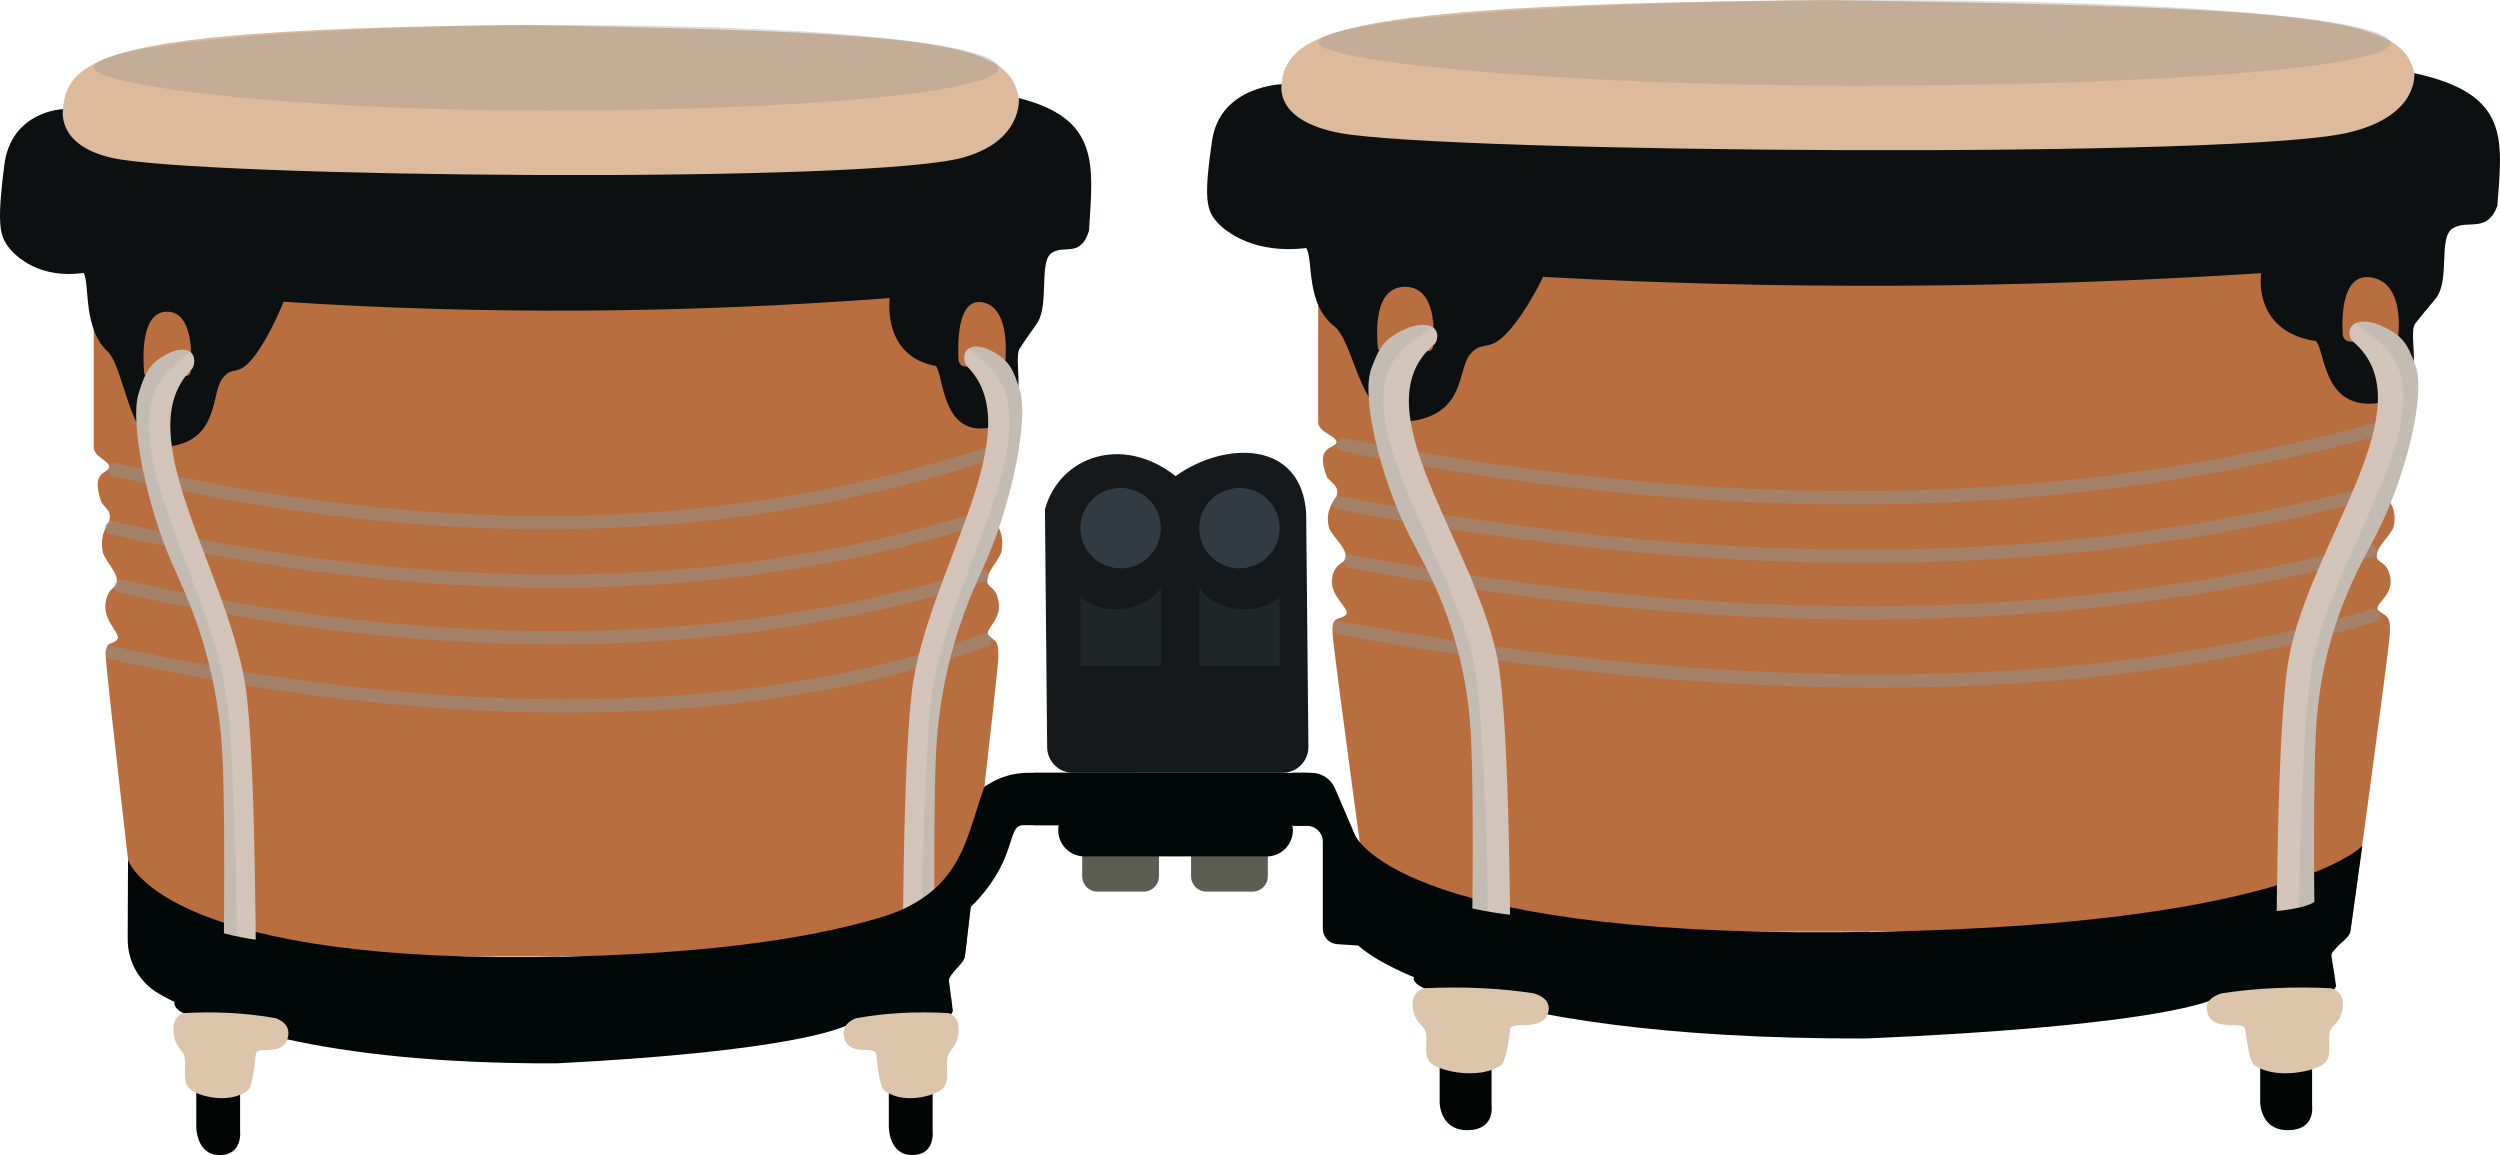<?xml version="1.0" encoding="UTF-8" standalone="no"?>
<!-- Created with Inkscape (http://www.inkscape.org/) -->

<svg
   xmlns:dc="http://purl.org/dc/elements/1.1/"
   xmlns:cc="http://creativecommons.org/ns#"
   xmlns:rdf="http://www.w3.org/1999/02/22-rdf-syntax-ns#"
   xmlns:svg="http://www.w3.org/2000/svg"
   xmlns="http://www.w3.org/2000/svg"
   xmlns:sodipodi="http://sodipodi.sourceforge.net/DTD/sodipodi-0.dtd"
   xmlns:inkscape="http://www.inkscape.org/namespaces/inkscape"
   width="398.345mm"
   height="184.046mm"
   viewBox="0 0 1411.459 652.132"
   id="svg2"
   version="1.1"
   inkscape:version="0.91 r13725"
   sodipodi:docname="bongos.svg">
  <defs
     id="defs4">
    <clipPath
       id="clipPath4150"
       clipPathUnits="userSpaceOnUse">
      <path
         inkscape:connector-curvature="0"
         id="path4152"
         d="m 0,1080 1920,0 L 1920,0 0,0 0,1080 Z" />
    </clipPath>
    <clipPath
       id="clipPath4166"
       clipPathUnits="userSpaceOnUse">
      <path
         inkscape:connector-curvature="0"
         id="path4168"
         d="m 942.129,692.569 154.091,0 0,-510.23 -154.091,0 0,510.23 z" />
    </clipPath>
    <clipPath
       id="clipPath4883"
       clipPathUnits="userSpaceOnUse">
      <path
         inkscape:connector-curvature="0"
         id="path4885"
         d="m 0,1080 1920,0 L 1920,0 0,0 0,1080 Z" />
    </clipPath>
    <clipPath
       id="clipPath4911"
       clipPathUnits="userSpaceOnUse">
      <path
         inkscape:connector-curvature="0"
         id="path4913"
         d="m 990.776,791.688 484.274,0 0,-38.68 -484.274,0 0,38.68 z" />
    </clipPath>
    <clipPath
       id="clipPath4931"
       clipPathUnits="userSpaceOnUse">
      <path
         inkscape:connector-curvature="0"
         id="path4933"
         d="m 999.022,601.943 477.198,0 0,-38.055 -477.198,0 0,38.055 z" />
    </clipPath>
    <clipPath
       id="clipPath4947"
       clipPathUnits="userSpaceOnUse">
      <path
         inkscape:connector-curvature="0"
         id="path4949"
         d="m 997.383,572.12 471.727,0 0,-34.648 -471.727,0 0,34.648 z" />
    </clipPath>
    <clipPath
       id="clipPath4963"
       clipPathUnits="userSpaceOnUse">
      <path
         inkscape:connector-curvature="0"
         id="path4965"
         d="m 1002.38,545.925 466.73,0 0,-34.019 -466.73,0 0,34.019 z" />
    </clipPath>
    <clipPath
       id="clipPath4979"
       clipPathUnits="userSpaceOnUse">
      <path
         inkscape:connector-curvature="0"
         id="path4981"
         d="m 997.383,516.8 473.247,0 0,-35.698 -473.247,0 0,35.698 z" />
    </clipPath>
    <clipPath
       id="clipPath5007"
       clipPathUnits="userSpaceOnUse">
      <path
         inkscape:connector-curvature="0"
         id="path5009"
         d="m 1433.49,646.439 54.19,0 0,-307.764 -54.19,0 0,307.764 z" />
    </clipPath>
    <clipPath
       id="clipPath5027"
       clipPathUnits="userSpaceOnUse">
      <path
         inkscape:connector-curvature="0"
         id="path5029"
         d="m 1013.52,645.012 54.2,0 0,-307.764 -54.2,0 0,307.764 z" />
    </clipPath>
    <clipPath
       id="clipPath5097"
       clipPathUnits="userSpaceOnUse">
      <path
         inkscape:connector-curvature="0"
         id="path5099"
         d="m 437.751,780.453 408.728,0 0,-38.681 -408.728,0 0,38.681 z" />
    </clipPath>
    <clipPath
       id="clipPath5117"
       clipPathUnits="userSpaceOnUse">
      <path
         inkscape:connector-curvature="0"
         id="path5119"
         d="m 444.242,590.708 403.691,0 0,-38.056 -403.691,0 0,38.056 z" />
    </clipPath>
    <clipPath
       id="clipPath5133"
       clipPathUnits="userSpaceOnUse">
      <path
         inkscape:connector-curvature="0"
         id="path5135"
         d="m 442.859,560.884 399.074,0 0,-34.647 -399.074,0 0,34.647 z" />
    </clipPath>
    <clipPath
       id="clipPath5149"
       clipPathUnits="userSpaceOnUse">
      <path
         inkscape:connector-curvature="0"
         id="path5151"
         d="m 447.079,534.689 394.854,0 0,-34.019 -394.854,0 0,34.019 z" />
    </clipPath>
    <clipPath
       id="clipPath5165"
       clipPathUnits="userSpaceOnUse">
      <path
         inkscape:connector-curvature="0"
         id="path5167"
         d="m 442.859,505.564 400.361,0 0,-35.698 -400.361,0 0,35.698 z" />
    </clipPath>
    <clipPath
       id="clipPath5193"
       clipPathUnits="userSpaceOnUse">
      <path
         inkscape:connector-curvature="0"
         id="path5195"
         d="m 811.4,635.203 45.74,0 0,-307.764 -45.74,0 0,307.764 z" />
    </clipPath>
    <clipPath
       id="clipPath5213"
       clipPathUnits="userSpaceOnUse">
      <path
         inkscape:connector-curvature="0"
         id="path5215"
         d="m 456.95,633.776 45.74,0 0,-307.764 -45.74,0 0,307.764 z" />
    </clipPath>
  </defs>
  <sodipodi:namedview
     id="base"
     pagecolor="#ffffff"
     bordercolor="#666666"
     borderopacity="1.0"
     inkscape:pageopacity="0.0"
     inkscape:pageshadow="2"
     inkscape:zoom="0.35"
     inkscape:cx="635.88915"
     inkscape:cy="534.66182"
     inkscape:document-units="px"
     inkscape:current-layer="layer1"
     showgrid="false"
     fit-margin-top="0"
     fit-margin-left="0"
     fit-margin-right="0"
     fit-margin-bottom="0"
     inkscape:window-width="1920"
     inkscape:window-height="1137"
     inkscape:window-x="-8"
     inkscape:window-y="-8"
     inkscape:window-maximized="1" />
  <g
     inkscape:label="Layer 1"
     inkscape:groupmode="layer"
     id="layer1"
     transform="translate(688.032,-414.892)">
    <g
       transform="matrix(1.25,0,0,-1.25,-1182.303,1404.546)"
       inkscape:label="bongos"
       id="g4877">
      <g
         id="g4879">
        <g
           clip-path="url(#clipPath4883)"
           id="g4881">
          <g
             transform="translate(968.05,411.094)"
             id="g4887">
            <path
               inkscape:connector-curvature="0"
               id="path4889"
               style="fill:#5c5d53;fill-opacity:1;fill-rule:nonzero;stroke:none"
               d="m 0,0 0,-15.166 c 0,-3.821 -3.099,-6.92 -6.92,-6.92 l -20.827,0 c -3.822,0 -6.92,3.099 -6.92,6.92 l 0,14.201 c 0,3.698 2.907,6.742 6.6,6.913 L -7.24,6.912 C -3.297,7.095 0,3.947 0,0" />
          </g>
          <g
             transform="translate(918.883,411.094)"
             id="g4891">
            <path
               inkscape:connector-curvature="0"
               id="path4893"
               style="fill:#5c5d53;fill-opacity:1;fill-rule:nonzero;stroke:none"
               d="m 0,0 0,-15.166 c 0,-3.821 -3.098,-6.92 -6.92,-6.92 l -20.827,0 c -3.821,0 -6.92,3.099 -6.92,6.92 l 0,14.201 c 0,3.698 2.907,6.742 6.601,6.913 L -7.24,6.912 C -3.296,7.095 0,3.947 0,0" />
          </g>
          <g
             transform="translate(1439.718,320.67)"
             id="g4895">
            <path
               inkscape:connector-curvature="0"
               id="path4897"
               style="fill:#010605;fill-opacity:1;fill-rule:nonzero;stroke:none"
               d="m 0,0 0,-28.5 c 0,0 1.612,-10.917 -10.918,-10.917 -12.529,0 -12.529,12.529 -12.529,12.529 L -23.447,2 0,0 Z" />
          </g>
          <g
             transform="translate(1069.105,320.67)"
             id="g4899">
            <path
               inkscape:connector-curvature="0"
               id="path4901"
               style="fill:#010605;fill-opacity:1;fill-rule:nonzero;stroke:none"
               d="m 0,0 0,-28.5 c 0,0 1.612,-10.917 -10.917,-10.917 -12.529,0 -12.529,12.529 -12.529,12.529 L -23.446,2 0,0 Z" />
          </g>
          <g
             transform="translate(1219.729,791.724)"
             id="g4903">
            <path
               inkscape:connector-curvature="0"
               id="path4905"
               style="fill:#dcba9b;fill-opacity:1;fill-rule:nonzero;stroke:none"
               d="m 0,0 c -273.746,-2.562 -245.639,-19.375 -243.987,-63.497 1.549,-41.413 35.426,-106.732 35.426,-106.732 l 439.232,4.737 c 0,0 35.691,76.913 36.316,115.494 C 267.644,-9.382 267.048,-4.049 0,0" />
          </g>
          <g
             id="g4907">
            <g
               id="g4909" />
            <g
               id="g4915">
              <g
                 style="opacity:0.3"
                 id="g4917"
                 clip-path="url(#clipPath4911)">
                <g
                   id="g4919"
                   transform="translate(1475.05,772.341)">
                  <path
                     inkscape:connector-curvature="0"
                     id="path4921"
                     style="fill:#8e8e8e;fill-opacity:1;fill-rule:nonzero;stroke:none"
                     d="m 0,0 c 0,-11.23 -108.348,-19.333 -242,-19.333 -133.653,0 -248.641,11.277 -242,20.333 7.333,10 114.306,17.966 242,18.333 C -101,19.738 0,11.23 0,0" />
                </g>
              </g>
            </g>
          </g>
          <g
             transform="translate(990.775,713.425)"
             id="g4923">
            <path
               inkscape:connector-curvature="0"
               id="path4925"
               style="fill:#b86e3e;fill-opacity:1;fill-rule:nonzero;stroke:none"
               d="m 0,0 0,-112.356 c 0.112,-4.768 8.548,-6.144 8.289,-9.144 -0.259,-3 -10.361,-1 -4.144,-16 3.032,-3.146 5.389,-4.006 4.144,-8.5 -3.455,-4.481 -4.744,-8.557 -3.367,-14.25 2.491,-4.959 6.994,-8 7.512,-12.25 0.518,-4.25 -4.838,-2.279 -6.133,-10.529 -1.295,-8.25 8.982,-13.971 6.133,-16.471 -2.85,-2.5 -6.217,0 -5.958,-7.75 C 6.735,-215 24.35,-342.5 24.35,-342.5 l 224.839,0 0,0.25 217.07,0 c 0,0 17.614,127.5 17.873,135.25 0.259,7.75 -2.3,7 -5.15,9.5 -2.849,2.5 6.621,6.471 5.325,14.721 -1.295,8.25 -6.651,6.279 -6.133,10.529 0.518,4.25 5.02,7.291 7.512,12.25 1.376,5.693 0.087,9.769 -3.368,14.25 -1.245,4.494 1.113,5.354 4.145,8.5 6.217,15 -3.886,13 -4.145,16 -0.258,3 8.177,4.376 8.289,9.144 l 0,112.356 L 0,0 Z" />
          </g>
          <g
             id="g4927">
            <g
               id="g4929" />
            <g
               id="g4935">
              <g
                 style="opacity:0.5"
                 id="g4937"
                 clip-path="url(#clipPath4931)">
                <g
                   id="g4939"
                   transform="translate(1473.217,598.943)">
                  <path
                     inkscape:connector-curvature="0"
                     id="path4941"
                     style="fill:none;stroke:#939393;stroke-width:6;stroke-linecap:round;stroke-linejoin:round;stroke-miterlimit:10;stroke-dasharray:none;stroke-opacity:1"
                     d="M 0,0 C -148.712,-41.105 -301.289,-41.441 -471.195,-8.089" />
                </g>
              </g>
            </g>
          </g>
          <g
             id="g4943">
            <g
               id="g4945" />
            <g
               id="g4951">
              <g
                 style="opacity:0.5"
                 id="g4953"
                 clip-path="url(#clipPath4947)">
                <g
                   id="g4955"
                   transform="translate(1466.108,569.12)">
                  <path
                     inkscape:connector-curvature="0"
                     id="path4957"
                     style="fill:none;stroke:#939393;stroke-width:6;stroke-linecap:round;stroke-linejoin:round;stroke-miterlimit:10;stroke-dasharray:none;stroke-opacity:1"
                     d="M 0,0 C -145.039,-38.631 -300.649,-36.25 -465.726,-4.488" />
                </g>
              </g>
            </g>
          </g>
          <g
             id="g4959">
            <g
               id="g4961" />
            <g
               id="g4967">
              <g
                 style="opacity:0.5"
                 id="g4969"
                 clip-path="url(#clipPath4963)">
                <g
                   id="g4971"
                   transform="translate(1466.108,542.925)">
                  <path
                     inkscape:connector-curvature="0"
                     id="path4973"
                     style="fill:none;stroke:#939393;stroke-width:6;stroke-linecap:round;stroke-linejoin:round;stroke-miterlimit:10;stroke-dasharray:none;stroke-opacity:1"
                     d="M 0,0 C -143.064,-37.516 -298.204,-35.589 -460.726,-4.75" />
                </g>
              </g>
            </g>
          </g>
          <g
             id="g4975">
            <g
               id="g4977" />
            <g
               id="g4983">
              <g
                 style="opacity:0.5"
                 id="g4985"
                 clip-path="url(#clipPath4979)">
                <g
                   id="g4987"
                   transform="translate(1467.633,513.8)">
                  <path
                     inkscape:connector-curvature="0"
                     id="path4989"
                     style="fill:none;stroke:#939393;stroke-width:6;stroke-linecap:round;stroke-linejoin:round;stroke-miterlimit:10;stroke-dasharray:none;stroke-opacity:1"
                     d="M 0,0 C -135.566,-41.5 -306.978,-35.819 -467.25,-5.625" />
                </g>
              </g>
            </g>
          </g>
          <g
             transform="translate(1466.343,666.42)"
             id="g4991">
            <path
               inkscape:connector-curvature="0"
               id="path4993"
               style="fill:#0c1010;fill-opacity:1;fill-rule:nonzero;stroke:none"
               d="m 0,0 c -13.23,2.005 -13.28,-17.85 -12.78,-25.798 0.113,-1.804 1.609,-3.202 3.416,-3.202 l 18.004,0 c 1.957,0 3.6,1.499 3.753,3.45 C 12.962,-18.29 12.787,-1.937 0,0 m -435.96,-4.245 c -14.75,0.375 -13.194,-21.359 -12.649,-27.537 0.073,-0.831 0.766,-1.463 1.6,-1.463 l 21.173,0 c 1.092,0 2.008,0.813 2.125,1.898 0.661,6.113 1.711,26.747 -12.249,27.102 m 493,36.5 c -4.666,-12.334 -13,-6 -20,-10 -7,-4 -1,-23.667 -8,-32 -7,-8.334 -4.503,-5.409 -9,-11 -4.497,-5.591 8,-32.667 -17,-36 -25,-3.334 -23.666,24 -28,28 -24,3.666 -25.698,22.407 -24.666,30.666 -109.365,-6.974 -217.484,-7.573 -324.334,-1.666 0,0 -7.25,-15.5 -16,-25 -8.75,-9.5 -11.25,-3.25 -17,-10 -5.75,-6.75 -1.75,-27.25 -27.5,-30.25 -21.75,-2.25 -23.5,32 -33,42.25 -14.25,10.5 -10,30.75 -13.5,36 -23.25,-2.75 -36.25,7 -40.75,12.25 -4.5,5.25 -5.412,11.709 -1.746,36.375 3.667,24.667 31.496,25.375 31.496,25.375 0,0 -4.062,-16.219 26,-22 46.262,-8.897 412.334,-12 457.226,0.529 30.608,7.804 28.25,26.471 28.25,26.471 43.333,-9.334 39.822,-29.667 37.524,-60" />
          </g>
          <g
             transform="translate(1462.393,409.675)"
             id="g4995">
            <path
               inkscape:connector-curvature="0"
               id="path4997"
               style="fill:#020707;fill-opacity:1;fill-rule:nonzero;stroke:none"
               d="m 0,0 c 0,0 -34.51,-37.5 -236.01,-39 -201.5,-1.5 -219,44 -219,44 l -8.956,20.898 c -1.846,4.309 -6.083,7.102 -10.769,7.102 l -8.275,0 0,-24 6.5,0 c 3.866,0 7,-3.134 7,-7 l 0,-39.424 c 0,-3.696 2.874,-6.756 6.564,-6.986 l 9.436,-0.59 c 0,0 41.5,-42.52 229.5,-42 121.532,5.246 151.075,15.206 156.581,17.626 0.83,0.365 1.728,0.552 2.635,0.567 l 45.984,0.81 c 2.567,0.046 4.617,2.15 4.594,4.718 l -0.107,12.056 c -0.013,1.431 0.507,2.815 1.457,3.884 l 1.494,1.682 c 1.522,1.712 6.014,4.867 6.014,7.157 L 0,0 Z" />
          </g>
          <g
             transform="translate(1458.216,637.42)"
             id="g4999">
            <path
               inkscape:connector-curvature="0"
               id="path5001"
               style="fill:#d2c4b8;fill-opacity:1;fill-rule:nonzero;stroke:none"
               d="m 0,0 c -1.711,1.148 -2.848,6.088 0.769,8.115 3.072,1.722 7.983,0.727 11.648,-0.851 10.084,-4.343 12.191,-8.466 15.75,-18.009 4.728,-12.678 -4,-49.5 -17.5,-76 -6.813,-13.373 -25.166,-42.667 -27.5,-90 -1.676,-33.993 -0.292,-106.638 -0.041,-119.9 0.022,-1.158 -0.911,-2.1 -2.069,-2.1 l -13.793,0 c -1.155,0 -2.085,0.943 -2.07,2.098 0.237,17.277 0,123.568 5.973,154.568 C -18.726,-89.624 33.866,-28.76 0,0" />
          </g>
          <g
             id="g5003">
            <g
               id="g5005" />
            <g
               id="g5011">
              <g
                 style="opacity:0.3"
                 id="g5013"
                 clip-path="url(#clipPath5007)">
                <g
                   id="g5015"
                   transform="translate(1467.633,639.175)">
                  <path
                     inkscape:connector-curvature="0"
                     id="path5017"
                     style="fill:#a5a5a5;fill-opacity:1;fill-rule:nonzero;stroke:none"
                     d="M 0,0 C -1.711,1.148 -1.711,1.148 -8.648,6.36 -5.576,8.083 -0.665,7.087 3,5.509 13.084,1.167 15.191,-2.957 18.75,-12.5 c 4.728,-12.678 -4,-49.5 -17.5,-76 -6.812,-13.373 -25.166,-42.667 -27.5,-90 -1.676,-33.993 -0.292,-106.638 -0.041,-119.899 0.022,-1.159 -0.911,-2.101 -2.069,-2.101 l -5.39,0 c -1.154,0 0.027,122.882 6,153.882 C -17.643,-94.164 38.5,-27 0,0" />
                </g>
              </g>
            </g>
          </g>
          <g
             transform="translate(1042.988,635.993)"
             id="g5019">
            <path
               inkscape:connector-curvature="0"
               id="path5021"
               style="fill:#d2c4b8;fill-opacity:1;fill-rule:nonzero;stroke:none"
               d="m 0,0 c 1.711,1.148 2.848,6.088 -0.769,8.115 -3.072,1.722 -7.983,0.727 -11.648,-0.852 -10.084,-4.342 -12.192,-8.466 -15.75,-18.009 -4.728,-12.677 4,-49.5 17.5,-76 6.813,-13.373 25.166,-42.666 27.5,-90 1.676,-33.992 0.292,-106.638 0.04,-119.899 -0.021,-1.158 0.912,-2.101 2.07,-2.101 l 13.792,0 c 1.156,0 2.086,0.943 2.071,2.098 -0.237,17.278 0,123.569 -5.973,154.569 C 18.726,-89.625 -33.866,-28.76 0,0" />
          </g>
          <g
             id="g5023">
            <g
               id="g5025" />
            <g
               id="g5031">
              <g
                 style="opacity:0.3"
                 id="g5033"
                 clip-path="url(#clipPath5027)">
                <g
                   id="g5035"
                   transform="translate(1033.571,637.748)">
                  <path
                     inkscape:connector-curvature="0"
                     id="path5037"
                     style="fill:#a5a5a5;fill-opacity:1;fill-rule:nonzero;stroke:none"
                     d="M 0,0 C 1.711,1.148 1.711,1.148 8.648,6.36 5.576,8.083 0.665,7.087 -3,5.509 -13.084,1.167 -15.192,-2.957 -18.75,-12.5 c -4.728,-12.678 4,-49.5 17.5,-76 6.812,-13.374 25.166,-42.667 27.5,-90 1.676,-33.993 0.292,-106.638 0.04,-119.899 -0.021,-1.158 0.912,-2.101 2.07,-2.101 l 5.39,0 c 1.154,0 -0.027,122.882 -6,153.882 C 17.643,-94.164 -38.5,-27 0,0" />
                </g>
              </g>
            </g>
          </g>
          <g
             transform="translate(1394.927,379.428)"
             id="g5039">
            <path
               inkscape:connector-curvature="0"
               id="path5041"
               style="fill:#020707;fill-opacity:1;fill-rule:nonzero;stroke:none"
               d="m 0,0 c 0,0 44.589,-1.638 48.112,7.328 3.656,-12.93 7.492,-40.331 7.492,-40.331 0,0 -0.006,-4.385 -15.645,-5.755 C 24.32,-40.129 1.718,-37.84 -2.694,-39.86 -7.107,-41.882 -6.01,-2.602 -6.01,-2.602 L 0,0 Z" />
          </g>
          <g
             transform="translate(1092.453,377.106)"
             id="g5043">
            <path
               inkscape:connector-curvature="0"
               id="path5045"
               style="fill:#020707;fill-opacity:1;fill-rule:nonzero;stroke:none"
               d="m 0,0 c 0,0 -44.536,2.698 -47.173,11.964 -4.893,-12.515 -11.371,-39.414 -11.371,-39.414 0,0 -0.419,-4.364 15.013,-7.246 15.431,-2.883 38.149,-2.798 42.344,-5.238 4.197,-2.439 6.916,36.761 6.916,36.761 L 0,0 Z" />
          </g>
          <g
             transform="translate(1448.073,345.387)"
             id="g5047">
            <path
               inkscape:connector-curvature="0"
               id="path5049"
               style="fill:#dcc5aa;fill-opacity:1;fill-rule:nonzero;stroke:none"
               d="m 0,0 c 0,0 6.965,-1.069 5.31,-9.712 -1.5,-7.834 -6,-6.01 -6,-13.005 0,-6.995 1.216,-10.655 -6,-13.329 -8.166,-3.025 -20.166,-3.666 -27.359,1.03 0,0 -2.522,-0.609 -4.474,16.282 -0.531,4.588 -14.017,-1.367 -17.059,7.355 -2.441,7 6.522,9.089 6.522,9.089 C -33.143,0.129 -16.755,0.761 0,0" />
          </g>
          <g
             transform="translate(1038.967,345.387)"
             id="g5051">
            <path
               inkscape:connector-curvature="0"
               id="path5053"
               style="fill:#dcc5aa;fill-opacity:1;fill-rule:nonzero;stroke:none"
               d="m 0,0 c 0,0 -6.965,-1.069 -5.31,-9.712 1.5,-7.834 6,-6.01 6,-13.005 0,-6.995 -1.215,-10.655 6,-13.329 8.166,-3.025 20.167,-3.666 27.36,1.03 0,0 2.522,-0.609 4.473,16.282 0.531,4.588 14.018,-1.367 17.059,7.355 2.441,7 -6.521,9.089 -6.521,9.089 C 33.144,0.129 16.755,0.761 0,0" />
          </g>
          <g
             transform="translate(986.383,454.341)"
             id="g5055">
            <path
               inkscape:connector-curvature="0"
               id="path5057"
               style="fill:#15191c;fill-opacity:1;fill-rule:nonzero;stroke:none"
               d="m 0,0 -1,105.334 c -2,33.333 -36.667,33 -59,17 -23.686,18.791 -52.286,9.237 -59,-15 L -118,0 c 0,-6.443 5.224,-11.666 11.667,-11.666 l 94.667,0 C -5.224,-11.666 0,-6.443 0,0" />
          </g>
          <g
             transform="translate(919.716,553.175)"
             id="g5059">
            <path
               inkscape:connector-curvature="0"
               id="path5061"
               style="fill:#333b42;fill-opacity:1;fill-rule:nonzero;stroke:none"
               d="m 0,0 c 0,-10.033 -8.133,-18.167 -18.167,-18.167 -10.033,0 -18.166,8.134 -18.166,18.167 0,10.033 8.133,18.167 18.166,18.167 C -8.133,18.167 0,10.033 0,0" />
          </g>
          <g
             transform="translate(973.413,553.175)"
             id="g5063">
            <path
               inkscape:connector-curvature="0"
               id="path5065"
               style="fill:#333b42;fill-opacity:1;fill-rule:nonzero;stroke:none"
               d="m 0,0 c 0,-10.033 -8.134,-18.167 -18.167,-18.167 -10.033,0 -18.167,8.134 -18.167,18.167 0,10.033 8.134,18.167 18.167,18.167 C -8.134,18.167 0,10.033 0,0" />
          </g>
          <g
             transform="translate(919.716,526.341)"
             id="g5067">
            <path
               inkscape:connector-curvature="0"
               id="path5069"
               style="fill:#212629;fill-opacity:1;fill-rule:nonzero;stroke:none"
               d="m 0,0 0,-35.211 -36.333,0 0,31.545 c 0,0 4.333,-7 18.166,-6 C -4.333,-8.666 0,0 0,0" />
          </g>
          <g
             transform="translate(937.079,526.341)"
             id="g5071">
            <path
               inkscape:connector-curvature="0"
               id="path5073"
               style="fill:#212629;fill-opacity:1;fill-rule:nonzero;stroke:none"
               d="m 0,0 0,-35.211 36.334,0 0,31.545 c 0,0 -4.334,-7 -18.167,-6 C 4.333,-8.666 0,0 0,0" />
          </g>
          <path
             inkscape:connector-curvature="0"
             id="path5075"
             style="fill:#020707;fill-opacity:1;fill-rule:nonzero;stroke:none"
             d="m 986.383,419.008 -124,0 0,23.667 124,0 0,-23.667 z" />
          <g
             transform="translate(967.55,404.903)"
             id="g5077">
            <path
               inkscape:connector-curvature="0"
               id="path5079"
               style="fill:#020707;fill-opacity:1;fill-rule:nonzero;stroke:none"
               d="m 0,0 -82.333,0 c -6.536,0 -11.834,5.298 -11.834,11.833 0,6.535 5.298,11.833 11.834,11.833 l 82.333,0 c 6.535,0 11.833,-5.298 11.833,-11.833 C 11.833,5.298 6.535,0 0,0" />
          </g>
          <g
             transform="translate(816.659,309.435)"
             id="g5081">
            <path
               inkscape:connector-curvature="0"
               id="path5083"
               style="fill:#010605;fill-opacity:1;fill-rule:nonzero;stroke:none"
               d="m 0,0 0,-28.5 c 0,0 1.36,-10.917 -9.214,-10.917 -10.575,0 -10.575,12.529 -10.575,12.529 L -19.789,2 0,0 Z" />
          </g>
          <g
             transform="translate(503.861,309.435)"
             id="g5085">
            <path
               inkscape:connector-curvature="0"
               id="path5087"
               style="fill:#010605;fill-opacity:1;fill-rule:nonzero;stroke:none"
               d="m 0,0 0,-28.5 c 0,0 1.361,-10.917 -9.214,-10.917 -10.575,0 -10.575,12.529 -10.575,12.529 L -19.789,2 0,0 Z" />
          </g>
          <g
             transform="translate(630.989,780.488)"
             id="g5089">
            <path
               inkscape:connector-curvature="0"
               id="path5091"
               style="fill:#dcba9b;fill-opacity:1;fill-rule:nonzero;stroke:none"
               d="m 0,0 c -231.042,-2.562 -207.32,-19.375 -205.927,-63.497 1.308,-41.413 29.901,-106.731 29.901,-106.731 l 370.713,4.737 c 0,0 30.124,76.913 30.65,115.494 C 225.892,-9.382 225.389,-4.049 0,0" />
          </g>
          <g
             id="g5093">
            <g
               id="g5095" />
            <g
               id="g5101">
              <g
                 style="opacity:0.3"
                 id="g5103"
                 clip-path="url(#clipPath5097)">
                <g
                   id="g5105"
                   transform="translate(846.48,761.106)">
                  <path
                     inkscape:connector-curvature="0"
                     id="path5107"
                     style="fill:#8e8e8e;fill-opacity:1;fill-rule:nonzero;stroke:none"
                     d="m 0,0 c 0,-11.23 -91.445,-19.333 -204.249,-19.333 -112.803,0 -209.854,11.277 -204.249,20.333 6.19,10 96.475,17.966 204.249,18.333 C -85.244,19.738 0,11.229 0,0" />
                </g>
              </g>
            </g>
          </g>
          <g
             transform="translate(437.75,702.189)"
             id="g5109">
            <path
               inkscape:connector-curvature="0"
               id="path5111"
               style="fill:#b86e3e;fill-opacity:1;fill-rule:nonzero;stroke:none"
               d="m 0,0 0,-112.355 c 0.095,-4.769 7.215,-6.145 6.996,-9.145 -0.219,-3 -8.745,-1 -3.498,-16 2.56,-3.146 4.549,-4.005 3.498,-8.5 -2.916,-4.481 -4.004,-8.557 -2.842,-14.25 2.103,-4.958 5.903,-8 6.34,-12.25 0.437,-4.25 -4.083,-2.279 -5.176,-10.529 -1.093,-8.25 7.581,-13.971 5.176,-16.471 -2.405,-2.5 -5.247,0 -5.028,-7.75 C 5.685,-215 20.551,-342.5 20.551,-342.5 l 189.765,0 0,0.25 183.207,0 c 0,0 14.867,127.5 15.086,135.25 0.218,7.75 -1.942,7 -4.346,9.5 -2.405,2.5 5.587,6.471 4.493,14.721 -1.092,8.25 -5.613,6.279 -5.176,10.529 0.438,4.25 4.238,7.292 6.34,12.25 1.163,5.693 0.075,9.769 -2.842,14.25 -1.051,4.495 0.939,5.354 3.498,8.5 5.247,15 -3.279,13 -3.498,16 -0.218,3 6.901,4.376 6.996,9.145 l 0,112.355 L 0,0 Z" />
          </g>
          <g
             id="g5113">
            <g
               id="g5115" />
            <g
               id="g5121">
              <g
                 style="opacity:0.5"
                 id="g5123"
                 clip-path="url(#clipPath5117)">
                <g
                   id="g5125"
                   transform="translate(844.933,587.707)">
                  <path
                     inkscape:connector-curvature="0"
                     id="path5127"
                     style="fill:none;stroke:#939393;stroke-width:6;stroke-linecap:round;stroke-linejoin:round;stroke-miterlimit:10;stroke-dasharray:none;stroke-opacity:1"
                     d="M 0,0 C -125.514,-41.105 -254.289,-41.441 -397.69,-8.089" />
                </g>
              </g>
            </g>
          </g>
          <g
             id="g5129">
            <g
               id="g5131" />
            <g
               id="g5137">
              <g
                 style="opacity:0.5"
                 id="g5139"
                 clip-path="url(#clipPath5133)">
                <g
                   id="g5141"
                   transform="translate(838.933,557.884)">
                  <path
                     inkscape:connector-curvature="0"
                     id="path5143"
                     style="fill:none;stroke:#939393;stroke-width:6;stroke-linecap:round;stroke-linejoin:round;stroke-miterlimit:10;stroke-dasharray:none;stroke-opacity:1"
                     d="M 0,0 C -122.414,-38.631 -253.75,-36.25 -393.074,-4.488" />
                </g>
              </g>
            </g>
          </g>
          <g
             id="g5145">
            <g
               id="g5147" />
            <g
               id="g5153">
              <g
                 style="opacity:0.5"
                 id="g5155"
                 clip-path="url(#clipPath5149)">
                <g
                   id="g5157"
                   transform="translate(838.933,531.689)">
                  <path
                     inkscape:connector-curvature="0"
                     id="path5159"
                     style="fill:none;stroke:#939393;stroke-width:6;stroke-linecap:round;stroke-linejoin:round;stroke-miterlimit:10;stroke-dasharray:none;stroke-opacity:1"
                     d="M 0,0 C -120.748,-37.516 -251.686,-35.589 -388.854,-4.75" />
                </g>
              </g>
            </g>
          </g>
          <g
             id="g5161">
            <g
               id="g5163" />
            <g
               id="g5169">
              <g
                 style="opacity:0.5"
                 id="g5171"
                 clip-path="url(#clipPath5165)">
                <g
                   id="g5173"
                   transform="translate(840.22,502.565)">
                  <path
                     inkscape:connector-curvature="0"
                     id="path5175"
                     style="fill:none;stroke:#939393;stroke-width:6;stroke-linecap:round;stroke-linejoin:round;stroke-miterlimit:10;stroke-dasharray:none;stroke-opacity:1"
                     d="M 0,0 C -114.418,-41.5 -259.09,-35.819 -394.36,-5.625" />
                </g>
              </g>
            </g>
          </g>
          <g
             transform="translate(839.131,655.185)"
             id="g5177">
            <path
               inkscape:connector-curvature="0"
               id="path5179"
               style="fill:#0c1010;fill-opacity:1;fill-rule:nonzero;stroke:none"
               d="M 0,0 C -11.166,2.005 -11.208,-17.85 -10.787,-25.798 -10.691,-27.602 -9.429,-29 -7.904,-29 l 15.196,0 c 1.652,0 3.039,1.498 3.167,3.45 C 10.94,-18.29 10.792,-1.937 0,0 m -367.952,-4.246 c -12.448,0.375 -11.136,-21.358 -10.676,-27.536 0.062,-0.831 0.648,-1.464 1.352,-1.464 l 17.869,0 c 0.922,0 1.695,0.814 1.794,1.899 0.557,6.113 1.444,26.747 -10.339,27.101 m 416.094,36.5 c -3.939,-12.333 -10.972,-6 -16.88,-10 -5.908,-4 -0.844,-23.666 -6.752,-32 -5.908,-8.333 -3.801,-5.408 -7.596,-11 -3.795,-5.59 6.752,-32.666 -14.348,-36 -21.1,-3.333 -19.975,24 -23.632,28 -20.256,3.667 -21.69,22.408 -20.819,30.667 -92.304,-6.974 -183.557,-7.574 -273.738,-1.667 0,0 -6.119,-15.5 -13.504,-25 -7.385,-9.5 -9.496,-3.25 -14.349,-10 -4.853,-6.75 -1.476,-27.25 -23.21,-30.25 -18.356,-2.25 -19.834,32 -27.852,42.25 -12.026,10.5 -8.44,30.75 -11.394,36 -19.623,-2.75 -30.595,7 -34.393,12.25 -3.798,5.25 -4.568,11.71 -1.473,36.376 3.094,24.667 26.582,25.374 26.582,25.374 0,0 -3.429,-16.218 21.945,-22 39.045,-8.896 348.01,-12 385.899,0.53 25.833,7.804 23.843,26.47 23.843,26.47 36.573,-9.333 33.61,-29.666 31.671,-60" />
          </g>
          <g
             transform="translate(835.796,398.44)"
             id="g5181">
            <path
               inkscape:connector-curvature="0"
               id="path5183"
               style="fill:#020707;fill-opacity:1;fill-rule:nonzero;stroke:none"
               d="M 0,0 C 0,0 -29.126,-37.5 -199.192,-39 -369.259,-40.5 -382.555,5 -382.555,5 l -0.15,-35.904 c -0.042,-10.103 5.261,-19.514 14,-24.584 21.639,-12.554 72.399,-31.864 179.641,-31.512 102.573,5.246 127.507,15.206 132.154,17.626 0.701,0.365 1.458,0.552 2.224,0.567 l 38.811,0.81 c 2.166,0.046 3.896,2.15 3.877,4.717 l -0.09,12.057 c -0.011,1.43 0.427,2.815 1.23,3.884 l 1.261,1.682 c 1.284,1.711 5.075,4.866 5.075,7.157 L 0,0 Z" />
          </g>
          <g
             transform="translate(832.271,626.185)"
             id="g5185">
            <path
               inkscape:connector-curvature="0"
               id="path5187"
               style="fill:#d2c4b8;fill-opacity:1;fill-rule:nonzero;stroke:none"
               d="m 0,0 c -1.444,1.148 -2.403,6.088 0.649,8.115 2.593,1.722 6.738,0.727 9.831,-0.851 8.511,-4.343 10.29,-8.466 13.293,-18.01 3.99,-12.677 -3.376,-49.5 -14.77,-76 -5.75,-13.372 -21.24,-42.666 -23.21,-89.999 -1.414,-33.993 -0.246,-106.638 -0.034,-119.9 0.018,-1.158 -0.769,-2.1 -1.747,-2.1 l -11.641,0 c -0.975,0 -1.76,0.942 -1.747,2.097 0.199,17.278 0,123.569 5.041,154.569 C -15.805,-89.624 28.583,-28.76 0,0" />
          </g>
          <g
             id="g5189">
            <g
               id="g5191" />
            <g
               id="g5197">
              <g
                 style="opacity:0.3"
                 id="g5199"
                 clip-path="url(#clipPath5193)">
                <g
                   id="g5201"
                   transform="translate(840.22,627.939)">
                  <path
                     inkscape:connector-curvature="0"
                     id="path5203"
                     style="fill:#a5a5a5;fill-opacity:1;fill-rule:nonzero;stroke:none"
                     d="m 0,0 c -1.444,1.148 -1.444,1.148 -7.299,6.361 2.592,1.722 6.738,0.726 9.831,-0.852 8.51,-4.342 10.29,-8.466 13.293,-18.009 3.989,-12.677 -3.376,-49.5 -14.77,-76 -5.75,-13.373 -21.241,-42.667 -23.21,-90 -1.414,-33.993 -0.246,-106.637 -0.034,-119.899 0.018,-1.158 -0.769,-2.101 -1.748,-2.101 l -4.548,0 c -0.974,0 0.023,122.882 5.064,153.882 C -14.891,-94.164 32.494,-27 0,0" />
                </g>
              </g>
            </g>
          </g>
          <g
             transform="translate(481.818,624.758)"
             id="g5205">
            <path
               inkscape:connector-curvature="0"
               id="path5207"
               style="fill:#d2c4b8;fill-opacity:1;fill-rule:nonzero;stroke:none"
               d="m 0,0 c 1.444,1.148 2.403,6.087 -0.649,8.115 -2.593,1.722 -6.738,0.727 -9.831,-0.852 -8.511,-4.342 -10.29,-8.466 -13.293,-18.009 -3.99,-12.677 3.376,-49.5 14.77,-76 5.75,-13.373 21.24,-42.666 23.21,-90 1.414,-33.993 0.246,-106.638 0.034,-119.899 -0.018,-1.159 0.769,-2.101 1.747,-2.101 l 11.641,0 c 0.975,0 1.76,0.943 1.747,2.098 -0.199,17.278 0,123.569 -5.041,154.569 C 15.804,-89.625 -28.583,-28.761 0,0" />
          </g>
          <g
             id="g5209">
            <g
               id="g5211" />
            <g
               id="g5217">
              <g
                 style="opacity:0.3"
                 id="g5219"
                 clip-path="url(#clipPath5213)">
                <g
                   id="g5221"
                   transform="translate(473.87,626.512)">
                  <path
                     inkscape:connector-curvature="0"
                     id="path5223"
                     style="fill:#a5a5a5;fill-opacity:1;fill-rule:nonzero;stroke:none"
                     d="M 0,0 C 1.444,1.148 1.444,1.148 7.299,6.36 4.707,8.083 0.561,7.087 -2.532,5.509 c -8.51,-4.342 -10.29,-8.466 -13.293,-18.009 -3.99,-12.678 3.376,-49.5 14.77,-76 5.75,-13.374 21.241,-42.667 23.21,-90 1.414,-33.994 0.246,-106.638 0.034,-119.899 -0.018,-1.159 0.769,-2.101 1.748,-2.101 l 4.548,0 c 0.974,0 -0.023,122.882 -5.064,153.882 C 14.891,-94.164 -32.494,-27 0,0" />
                </g>
              </g>
            </g>
          </g>
          <g
             transform="translate(778.856,368.192)"
             id="g5225">
            <path
               inkscape:connector-curvature="0"
               id="path5227"
               style="fill:#020707;fill-opacity:1;fill-rule:nonzero;stroke:none"
               d="m 0,0 c 0,0 37.633,-1.638 40.606,7.328 3.086,-12.93 6.324,-40.331 6.324,-40.331 0,0 -0.005,-4.385 -13.204,-5.755 -13.2,-1.371 -32.276,0.918 -36,-1.102 -3.725,-2.022 -2.798,37.258 -2.798,37.258 L 0,0 Z" />
          </g>
          <g
             transform="translate(523.567,365.87)"
             id="g5229">
            <path
               inkscape:connector-curvature="0"
               id="path5231"
               style="fill:#020707;fill-opacity:1;fill-rule:nonzero;stroke:none"
               d="m 0,0 c 0,0 -37.589,2.697 -39.814,11.964 -4.13,-12.515 -9.598,-39.414 -9.598,-39.414 0,0 -0.353,-4.364 12.671,-7.247 13.025,-2.882 32.199,-2.797 35.74,-5.237 3.541,-2.439 5.836,36.761 5.836,36.761 L 0,0 Z" />
          </g>
          <g
             transform="translate(823.711,334.151)"
             id="g5233">
            <path
               inkscape:connector-curvature="0"
               id="path5235"
               style="fill:#dcc5aa;fill-opacity:1;fill-rule:nonzero;stroke:none"
               d="m 0,0 c 0,0 5.878,-1.069 4.481,-9.712 -1.266,-7.834 -5.064,-6.01 -5.064,-13.005 0,-6.995 1.027,-10.655 -5.064,-13.329 -6.892,-3.025 -17.02,-3.666 -23.091,1.03 0,0 -2.129,-0.609 -3.776,16.282 -0.448,4.588 -11.831,-1.367 -14.398,7.355 -2.06,7 5.505,9.089 5.505,9.089 C -27.973,0.129 -14.142,0.761 0,0" />
          </g>
          <g
             transform="translate(478.424,334.151)"
             id="g5237">
            <path
               inkscape:connector-curvature="0"
               id="path5239"
               style="fill:#dcc5aa;fill-opacity:1;fill-rule:nonzero;stroke:none"
               d="m 0,0 c 0,0 -5.878,-1.069 -4.481,-9.712 1.266,-7.834 5.064,-6.01 5.064,-13.005 0,-6.995 -1.026,-10.655 5.064,-13.329 6.892,-3.025 17.021,-3.666 23.091,1.03 0,0 2.129,-0.609 3.777,16.282 0.447,4.588 11.83,-1.367 14.397,7.355 2.061,7 -5.505,9.089 -5.505,9.089 C 27.973,0.129 14.142,0.761 0,0" />
          </g>
          <g
             transform="translate(908.48,419.008)"
             id="g5241">
            <path
               inkscape:connector-curvature="0"
               id="path5243"
               style="fill:#020707;fill-opacity:1;fill-rule:nonzero;stroke:none"
               d="m 0,0 -50.8,0 c -7.231,0 -3.026,-11.794 -17.46,-29.938 -14.434,-18.145 -38.164,-29.13 -38.164,-29.13 l -21.481,13.971 c 49.443,10.264 49.867,36.197 59.454,62.415 0.831,0.977 0,0 1.068,0.71 5.525,3.668 12.023,5.639 18.686,5.639 L 0,23.667 0,0 Z" />
          </g>
        </g>
      </g>
    </g>
  </g>
</svg>
